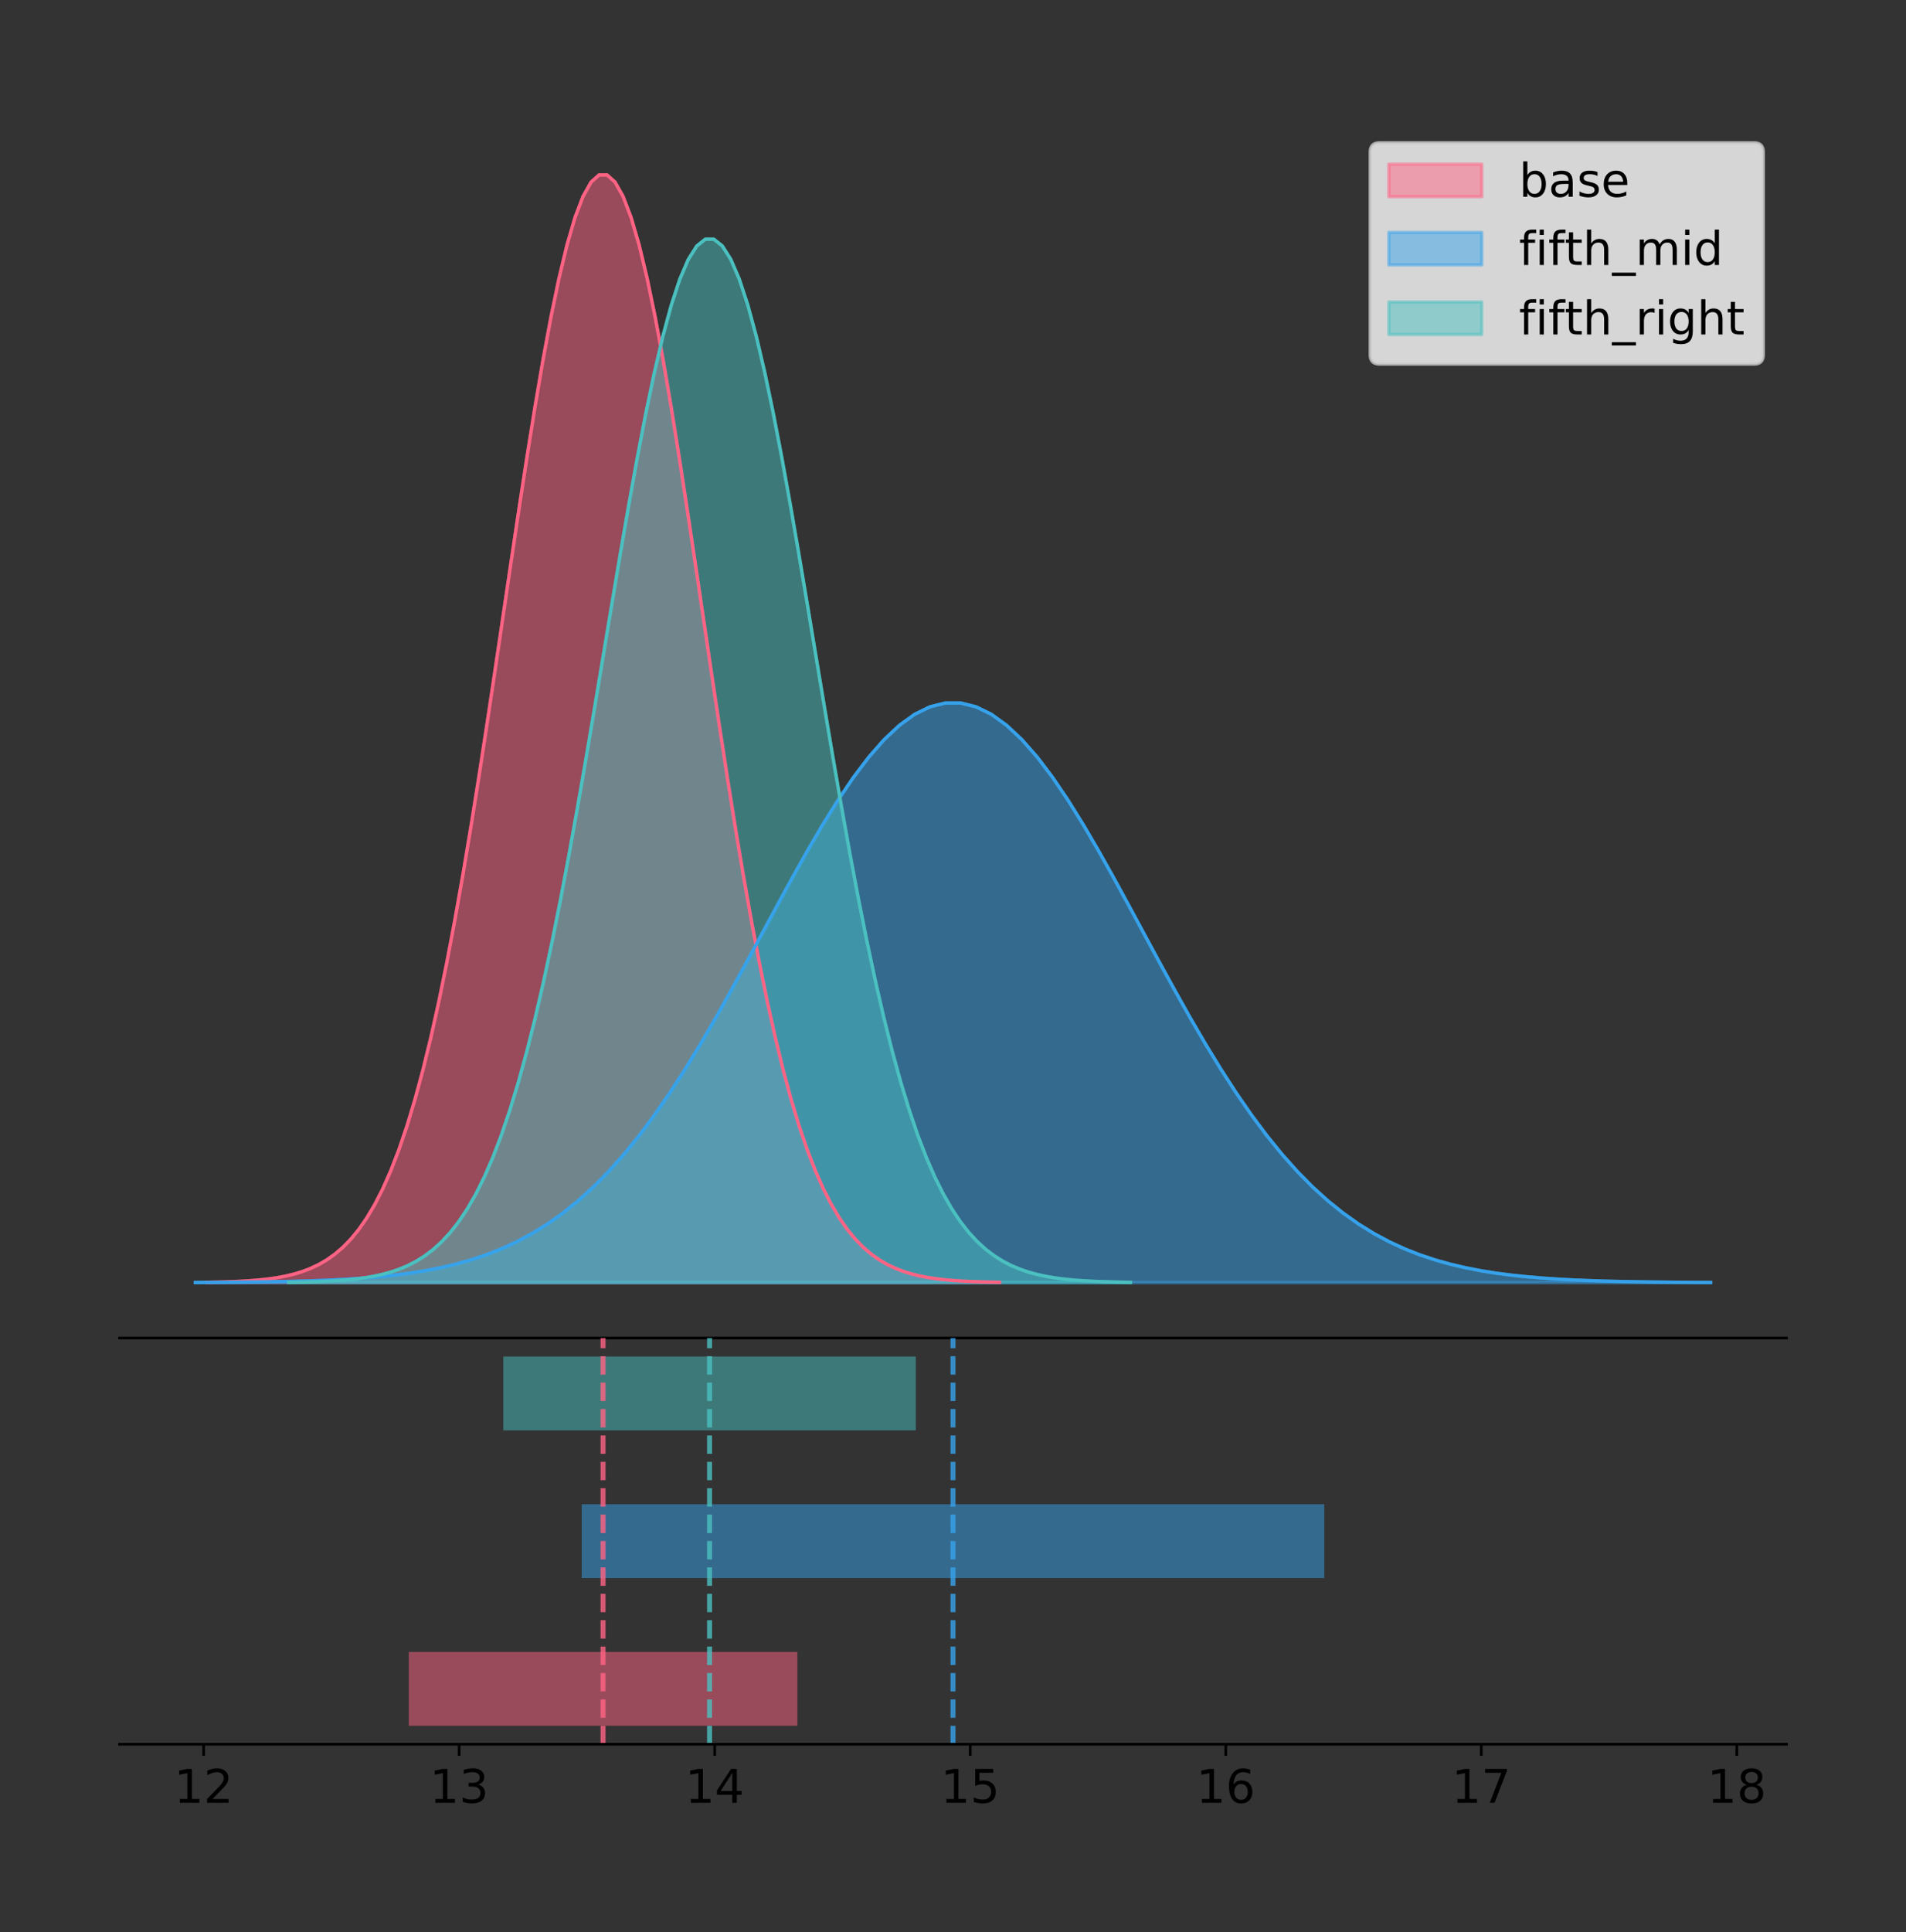 <?xml version="1.0" encoding="utf-8" standalone="no"?>
<!DOCTYPE svg PUBLIC "-//W3C//DTD SVG 1.1//EN"
  "http://www.w3.org/Graphics/SVG/1.1/DTD/svg11.dtd">
<!-- Created with matplotlib (https://matplotlib.org/) -->
<svg height="581.789pt" version="1.1" viewBox="0 0 574.2 581.789" width="574.2pt" xmlns="http://www.w3.org/2000/svg" xmlns:xlink="http://www.w3.org/1999/xlink">
 <rect x="0" y="0" width="574.2" height="581.789" fill="#333333" stroke="none"/>
 <defs>
  <style type="text/css">
*{stroke-linecap:butt;stroke-linejoin:round;}
  </style>
 </defs>
 <g id="figure_1">
  <g id="patch_1">
   <path d="M 0 581.789 
L 574.2 581.789 
L 574.2 0 
L 0 0 
z
" style="fill:none;"/>
  </g>
  <g id="axes_1">
   <g id="patch_2">
    <path d="M 36 402.93 
L 538.2 402.93 
L 538.2 36 
L 36 36 
z
" style="fill:none;"/>
   </g>
   <g id="PolyCollection_1">
    <defs>
     <path d="M 62.224 -195.538 
L 62.224 -195.65 
L 64.637 -195.692 
L 67.051 -195.749 
L 69.464 -195.825 
L 71.877 -195.925 
L 74.29 -196.058 
L 76.703 -196.23 
L 79.117 -196.455 
L 81.53 -196.744 
L 83.943 -197.115 
L 86.356 -197.585 
L 88.769 -198.179 
L 91.183 -198.923 
L 93.596 -199.848 
L 96.009 -200.99 
L 98.422 -202.39 
L 100.835 -204.093 
L 103.249 -206.151 
L 105.662 -208.617 
L 108.075 -211.552 
L 110.488 -215.017 
L 112.901 -219.078 
L 115.315 -223.801 
L 117.728 -229.25 
L 120.141 -235.488 
L 122.554 -242.572 
L 124.967 -250.552 
L 127.381 -259.468 
L 129.794 -269.344 
L 132.207 -280.192 
L 134.62 -292.002 
L 137.033 -304.744 
L 139.447 -318.365 
L 141.86 -332.786 
L 144.273 -347.901 
L 146.686 -363.58 
L 149.099 -379.667 
L 151.513 -395.98 
L 153.926 -412.318 
L 156.339 -428.462 
L 158.752 -444.18 
L 161.165 -459.23 
L 163.579 -473.372 
L 165.992 -486.366 
L 168.405 -497.987 
L 170.818 -508.025 
L 173.231 -516.294 
L 175.645 -522.64 
L 178.058 -526.94 
L 180.471 -529.111 
L 182.884 -529.111 
L 185.297 -526.94 
L 187.711 -522.64 
L 190.124 -516.294 
L 192.537 -508.025 
L 194.95 -497.987 
L 197.363 -486.366 
L 199.777 -473.372 
L 202.19 -459.23 
L 204.603 -444.18 
L 207.016 -428.462 
L 209.429 -412.318 
L 211.843 -395.98 
L 214.256 -379.667 
L 216.669 -363.58 
L 219.082 -347.901 
L 221.495 -332.786 
L 223.909 -318.365 
L 226.322 -304.744 
L 228.735 -292.002 
L 231.148 -280.192 
L 233.561 -269.344 
L 235.975 -259.468 
L 238.388 -250.552 
L 240.801 -242.572 
L 243.214 -235.488 
L 245.628 -229.25 
L 248.041 -223.801 
L 250.454 -219.078 
L 252.867 -215.017 
L 255.28 -211.552 
L 257.694 -208.617 
L 260.107 -206.151 
L 262.52 -204.093 
L 264.933 -202.39 
L 267.346 -200.99 
L 269.76 -199.848 
L 272.173 -198.923 
L 274.586 -198.179 
L 276.999 -197.585 
L 279.412 -197.115 
L 281.826 -196.744 
L 284.239 -196.455 
L 286.652 -196.23 
L 289.065 -196.058 
L 291.478 -195.925 
L 293.892 -195.825 
L 296.305 -195.749 
L 298.718 -195.692 
L 301.131 -195.65 
L 301.131 -195.538 
L 301.131 -195.538 
L 298.718 -195.538 
L 296.305 -195.538 
L 293.892 -195.538 
L 291.478 -195.538 
L 289.065 -195.538 
L 286.652 -195.538 
L 284.239 -195.538 
L 281.826 -195.538 
L 279.412 -195.538 
L 276.999 -195.538 
L 274.586 -195.538 
L 272.173 -195.538 
L 269.76 -195.538 
L 267.346 -195.538 
L 264.933 -195.538 
L 262.52 -195.538 
L 260.107 -195.538 
L 257.694 -195.538 
L 255.28 -195.538 
L 252.867 -195.538 
L 250.454 -195.538 
L 248.041 -195.538 
L 245.628 -195.538 
L 243.214 -195.538 
L 240.801 -195.538 
L 238.388 -195.538 
L 235.975 -195.538 
L 233.561 -195.538 
L 231.148 -195.538 
L 228.735 -195.538 
L 226.322 -195.538 
L 223.909 -195.538 
L 221.495 -195.538 
L 219.082 -195.538 
L 216.669 -195.538 
L 214.256 -195.538 
L 211.843 -195.538 
L 209.429 -195.538 
L 207.016 -195.538 
L 204.603 -195.538 
L 202.19 -195.538 
L 199.777 -195.538 
L 197.363 -195.538 
L 194.95 -195.538 
L 192.537 -195.538 
L 190.124 -195.538 
L 187.711 -195.538 
L 185.297 -195.538 
L 182.884 -195.538 
L 180.471 -195.538 
L 178.058 -195.538 
L 175.645 -195.538 
L 173.231 -195.538 
L 170.818 -195.538 
L 168.405 -195.538 
L 165.992 -195.538 
L 163.579 -195.538 
L 161.165 -195.538 
L 158.752 -195.538 
L 156.339 -195.538 
L 153.926 -195.538 
L 151.513 -195.538 
L 149.099 -195.538 
L 146.686 -195.538 
L 144.273 -195.538 
L 141.86 -195.538 
L 139.447 -195.538 
L 137.033 -195.538 
L 134.62 -195.538 
L 132.207 -195.538 
L 129.794 -195.538 
L 127.381 -195.538 
L 124.967 -195.538 
L 122.554 -195.538 
L 120.141 -195.538 
L 117.728 -195.538 
L 115.315 -195.538 
L 112.901 -195.538 
L 110.488 -195.538 
L 108.075 -195.538 
L 105.662 -195.538 
L 103.249 -195.538 
L 100.835 -195.538 
L 98.422 -195.538 
L 96.009 -195.538 
L 93.596 -195.538 
L 91.183 -195.538 
L 88.769 -195.538 
L 86.356 -195.538 
L 83.943 -195.538 
L 81.53 -195.538 
L 79.117 -195.538 
L 76.703 -195.538 
L 74.29 -195.538 
L 71.877 -195.538 
L 69.464 -195.538 
L 67.051 -195.538 
L 64.637 -195.538 
L 62.224 -195.538 
z
" id="m728ac3890a" style="stroke:#ff6384;stroke-opacity:0.5;"/>
    </defs>
    <g clip-path="url(#p42fb6c5e48)">
     <use style="fill:#ff6384;fill-opacity:0.5;stroke:#ff6384;stroke-opacity:0.5;" x="0" xlink:href="#m728ac3890a" y="581.789"/>
    </g>
   </g>
   <g id="PolyCollection_2">
    <defs>
     <path d="M 58.827 -195.538 
L 58.827 -195.597 
L 63.439 -195.619 
L 68.05 -195.648 
L 72.662 -195.688 
L 77.274 -195.741 
L 81.885 -195.81 
L 86.497 -195.9 
L 91.108 -196.018 
L 95.72 -196.169 
L 100.331 -196.363 
L 104.943 -196.609 
L 109.555 -196.92 
L 114.166 -197.309 
L 118.778 -197.793 
L 123.389 -198.391 
L 128.001 -199.124 
L 132.612 -200.015 
L 137.224 -201.092 
L 141.836 -202.382 
L 146.447 -203.918 
L 151.059 -205.731 
L 155.67 -207.856 
L 160.282 -210.328 
L 164.893 -213.179 
L 169.505 -216.444 
L 174.117 -220.151 
L 178.728 -224.327 
L 183.34 -228.992 
L 187.951 -234.16 
L 192.563 -239.837 
L 197.174 -246.017 
L 201.786 -252.685 
L 206.398 -259.813 
L 211.009 -267.359 
L 215.621 -275.269 
L 220.232 -283.473 
L 224.844 -291.891 
L 229.455 -300.428 
L 234.067 -308.978 
L 238.679 -317.426 
L 243.29 -325.651 
L 247.902 -333.526 
L 252.513 -340.926 
L 257.125 -347.726 
L 261.736 -353.807 
L 266.348 -359.06 
L 270.96 -363.387 
L 275.571 -366.708 
L 280.183 -368.958 
L 284.794 -370.094 
L 289.406 -370.094 
L 294.017 -368.958 
L 298.629 -366.708 
L 303.24 -363.387 
L 307.852 -359.06 
L 312.464 -353.807 
L 317.075 -347.726 
L 321.687 -340.926 
L 326.298 -333.526 
L 330.91 -325.651 
L 335.521 -317.426 
L 340.133 -308.978 
L 344.745 -300.428 
L 349.356 -291.891 
L 353.968 -283.473 
L 358.579 -275.269 
L 363.191 -267.359 
L 367.802 -259.813 
L 372.414 -252.685 
L 377.026 -246.017 
L 381.637 -239.837 
L 386.249 -234.16 
L 390.86 -228.992 
L 395.472 -224.327 
L 400.083 -220.151 
L 404.695 -216.444 
L 409.307 -213.179 
L 413.918 -210.328 
L 418.53 -207.856 
L 423.141 -205.731 
L 427.753 -203.918 
L 432.364 -202.382 
L 436.976 -201.092 
L 441.588 -200.015 
L 446.199 -199.124 
L 450.811 -198.391 
L 455.422 -197.793 
L 460.034 -197.309 
L 464.645 -196.92 
L 469.257 -196.609 
L 473.869 -196.363 
L 478.48 -196.169 
L 483.092 -196.018 
L 487.703 -195.9 
L 492.315 -195.81 
L 496.926 -195.741 
L 501.538 -195.688 
L 506.15 -195.648 
L 510.761 -195.619 
L 515.373 -195.597 
L 515.373 -195.538 
L 515.373 -195.538 
L 510.761 -195.538 
L 506.15 -195.538 
L 501.538 -195.538 
L 496.926 -195.538 
L 492.315 -195.538 
L 487.703 -195.538 
L 483.092 -195.538 
L 478.48 -195.538 
L 473.869 -195.538 
L 469.257 -195.538 
L 464.645 -195.538 
L 460.034 -195.538 
L 455.422 -195.538 
L 450.811 -195.538 
L 446.199 -195.538 
L 441.588 -195.538 
L 436.976 -195.538 
L 432.364 -195.538 
L 427.753 -195.538 
L 423.141 -195.538 
L 418.53 -195.538 
L 413.918 -195.538 
L 409.307 -195.538 
L 404.695 -195.538 
L 400.083 -195.538 
L 395.472 -195.538 
L 390.86 -195.538 
L 386.249 -195.538 
L 381.637 -195.538 
L 377.026 -195.538 
L 372.414 -195.538 
L 367.802 -195.538 
L 363.191 -195.538 
L 358.579 -195.538 
L 353.968 -195.538 
L 349.356 -195.538 
L 344.745 -195.538 
L 340.133 -195.538 
L 335.521 -195.538 
L 330.91 -195.538 
L 326.298 -195.538 
L 321.687 -195.538 
L 317.075 -195.538 
L 312.464 -195.538 
L 307.852 -195.538 
L 303.24 -195.538 
L 298.629 -195.538 
L 294.017 -195.538 
L 289.406 -195.538 
L 284.794 -195.538 
L 280.183 -195.538 
L 275.571 -195.538 
L 270.96 -195.538 
L 266.348 -195.538 
L 261.736 -195.538 
L 257.125 -195.538 
L 252.513 -195.538 
L 247.902 -195.538 
L 243.29 -195.538 
L 238.679 -195.538 
L 234.067 -195.538 
L 229.455 -195.538 
L 224.844 -195.538 
L 220.232 -195.538 
L 215.621 -195.538 
L 211.009 -195.538 
L 206.398 -195.538 
L 201.786 -195.538 
L 197.174 -195.538 
L 192.563 -195.538 
L 187.951 -195.538 
L 183.34 -195.538 
L 178.728 -195.538 
L 174.117 -195.538 
L 169.505 -195.538 
L 164.893 -195.538 
L 160.282 -195.538 
L 155.67 -195.538 
L 151.059 -195.538 
L 146.447 -195.538 
L 141.836 -195.538 
L 137.224 -195.538 
L 132.612 -195.538 
L 128.001 -195.538 
L 123.389 -195.538 
L 118.778 -195.538 
L 114.166 -195.538 
L 109.555 -195.538 
L 104.943 -195.538 
L 100.331 -195.538 
L 95.72 -195.538 
L 91.108 -195.538 
L 86.497 -195.538 
L 81.885 -195.538 
L 77.274 -195.538 
L 72.662 -195.538 
L 68.05 -195.538 
L 63.439 -195.538 
L 58.827 -195.538 
z
" id="m8454041efd" style="stroke:#36a2eb;stroke-opacity:0.5;"/>
    </defs>
    <g clip-path="url(#p42fb6c5e48)">
     <use style="fill:#36a2eb;fill-opacity:0.5;stroke:#36a2eb;stroke-opacity:0.5;" x="0" xlink:href="#m8454041efd" y="581.789"/>
    </g>
   </g>
   <g id="PolyCollection_3">
    <defs>
     <path d="M 86.955 -195.538 
L 86.955 -195.644 
L 89.517 -195.683 
L 92.079 -195.737 
L 94.641 -195.808 
L 97.202 -195.903 
L 99.764 -196.027 
L 102.326 -196.19 
L 104.888 -196.402 
L 107.449 -196.674 
L 110.011 -197.023 
L 112.573 -197.467 
L 115.135 -198.026 
L 117.696 -198.727 
L 120.258 -199.598 
L 122.82 -200.674 
L 125.382 -201.993 
L 127.943 -203.597 
L 130.505 -205.535 
L 133.067 -207.859 
L 135.629 -210.623 
L 138.19 -213.887 
L 140.752 -217.713 
L 143.314 -222.162 
L 145.876 -227.295 
L 148.438 -233.171 
L 150.999 -239.845 
L 153.561 -247.362 
L 156.123 -255.76 
L 158.685 -265.064 
L 161.246 -275.283 
L 163.808 -286.408 
L 166.37 -298.412 
L 168.932 -311.242 
L 171.493 -324.827 
L 174.055 -339.066 
L 176.617 -353.836 
L 179.179 -368.989 
L 181.74 -384.356 
L 184.302 -399.747 
L 186.864 -414.955 
L 189.426 -429.761 
L 191.987 -443.939 
L 194.549 -457.26 
L 197.111 -469.501 
L 199.673 -480.448 
L 202.234 -489.903 
L 204.796 -497.693 
L 207.358 -503.671 
L 209.92 -507.722 
L 212.481 -509.767 
L 215.043 -509.767 
L 217.605 -507.722 
L 220.167 -503.671 
L 222.729 -497.693 
L 225.29 -489.903 
L 227.852 -480.448 
L 230.414 -469.501 
L 232.976 -457.26 
L 235.537 -443.939 
L 238.099 -429.761 
L 240.661 -414.955 
L 243.223 -399.747 
L 245.784 -384.356 
L 248.346 -368.989 
L 250.908 -353.836 
L 253.47 -339.066 
L 256.031 -324.827 
L 258.593 -311.242 
L 261.155 -298.412 
L 263.717 -286.408 
L 266.278 -275.283 
L 268.84 -265.064 
L 271.402 -255.76 
L 273.964 -247.362 
L 276.525 -239.845 
L 279.087 -233.171 
L 281.649 -227.295 
L 284.211 -222.162 
L 286.773 -217.713 
L 289.334 -213.887 
L 291.896 -210.623 
L 294.458 -207.859 
L 297.02 -205.535 
L 299.581 -203.597 
L 302.143 -201.993 
L 304.705 -200.674 
L 307.267 -199.598 
L 309.828 -198.727 
L 312.39 -198.026 
L 314.952 -197.467 
L 317.514 -197.023 
L 320.075 -196.674 
L 322.637 -196.402 
L 325.199 -196.19 
L 327.761 -196.027 
L 330.322 -195.903 
L 332.884 -195.808 
L 335.446 -195.737 
L 338.008 -195.683 
L 340.569 -195.644 
L 340.569 -195.538 
L 340.569 -195.538 
L 338.008 -195.538 
L 335.446 -195.538 
L 332.884 -195.538 
L 330.322 -195.538 
L 327.761 -195.538 
L 325.199 -195.538 
L 322.637 -195.538 
L 320.075 -195.538 
L 317.514 -195.538 
L 314.952 -195.538 
L 312.39 -195.538 
L 309.828 -195.538 
L 307.267 -195.538 
L 304.705 -195.538 
L 302.143 -195.538 
L 299.581 -195.538 
L 297.02 -195.538 
L 294.458 -195.538 
L 291.896 -195.538 
L 289.334 -195.538 
L 286.773 -195.538 
L 284.211 -195.538 
L 281.649 -195.538 
L 279.087 -195.538 
L 276.525 -195.538 
L 273.964 -195.538 
L 271.402 -195.538 
L 268.84 -195.538 
L 266.278 -195.538 
L 263.717 -195.538 
L 261.155 -195.538 
L 258.593 -195.538 
L 256.031 -195.538 
L 253.47 -195.538 
L 250.908 -195.538 
L 248.346 -195.538 
L 245.784 -195.538 
L 243.223 -195.538 
L 240.661 -195.538 
L 238.099 -195.538 
L 235.537 -195.538 
L 232.976 -195.538 
L 230.414 -195.538 
L 227.852 -195.538 
L 225.29 -195.538 
L 222.729 -195.538 
L 220.167 -195.538 
L 217.605 -195.538 
L 215.043 -195.538 
L 212.481 -195.538 
L 209.92 -195.538 
L 207.358 -195.538 
L 204.796 -195.538 
L 202.234 -195.538 
L 199.673 -195.538 
L 197.111 -195.538 
L 194.549 -195.538 
L 191.987 -195.538 
L 189.426 -195.538 
L 186.864 -195.538 
L 184.302 -195.538 
L 181.74 -195.538 
L 179.179 -195.538 
L 176.617 -195.538 
L 174.055 -195.538 
L 171.493 -195.538 
L 168.932 -195.538 
L 166.37 -195.538 
L 163.808 -195.538 
L 161.246 -195.538 
L 158.685 -195.538 
L 156.123 -195.538 
L 153.561 -195.538 
L 150.999 -195.538 
L 148.438 -195.538 
L 145.876 -195.538 
L 143.314 -195.538 
L 140.752 -195.538 
L 138.19 -195.538 
L 135.629 -195.538 
L 133.067 -195.538 
L 130.505 -195.538 
L 127.943 -195.538 
L 125.382 -195.538 
L 122.82 -195.538 
L 120.258 -195.538 
L 117.696 -195.538 
L 115.135 -195.538 
L 112.573 -195.538 
L 110.011 -195.538 
L 107.449 -195.538 
L 104.888 -195.538 
L 102.326 -195.538 
L 99.764 -195.538 
L 97.202 -195.538 
L 94.641 -195.538 
L 92.079 -195.538 
L 89.517 -195.538 
L 86.955 -195.538 
z
" id="m0fde27711d" style="stroke:#4bc0c0;stroke-opacity:0.5;"/>
    </defs>
    <g clip-path="url(#p42fb6c5e48)">
     <use style="fill:#4bc0c0;fill-opacity:0.5;stroke:#4bc0c0;stroke-opacity:0.5;" x="0" xlink:href="#m0fde27711d" y="581.789"/>
    </g>
   </g>
   <g id="line2d_1">
    <path clip-path="url(#p42fb6c5e48)" d="M 62.224 386.139 
L 64.637 386.097 
L 67.051 386.04 
L 69.464 385.965 
L 71.877 385.864 
L 74.29 385.732 
L 76.703 385.559 
L 79.117 385.334 
L 81.53 385.045 
L 83.943 384.675 
L 86.356 384.204 
L 88.769 383.61 
L 91.183 382.867 
L 93.596 381.941 
L 96.009 380.799 
L 98.422 379.399 
L 100.835 377.696 
L 103.249 375.639 
L 105.662 373.172 
L 108.075 370.238 
L 110.488 366.772 
L 112.901 362.711 
L 115.315 357.989 
L 117.728 352.539 
L 120.141 346.301 
L 122.554 339.217 
L 124.967 331.237 
L 127.381 322.322 
L 129.794 312.445 
L 132.207 301.597 
L 134.62 289.787 
L 137.033 277.045 
L 139.447 263.424 
L 141.86 249.004 
L 144.273 233.888 
L 146.686 218.209 
L 149.099 202.123 
L 151.513 185.809 
L 153.926 169.471 
L 156.339 153.327 
L 158.752 137.61 
L 161.165 122.559 
L 163.579 108.418 
L 165.992 95.423 
L 168.405 83.803 
L 170.818 73.765 
L 173.231 65.495 
L 175.645 59.15 
L 178.058 54.85 
L 180.471 52.679 
L 182.884 52.679 
L 185.297 54.85 
L 187.711 59.15 
L 190.124 65.495 
L 192.537 73.765 
L 194.95 83.803 
L 197.363 95.423 
L 199.777 108.418 
L 202.19 122.559 
L 204.603 137.61 
L 207.016 153.327 
L 209.429 169.471 
L 211.843 185.809 
L 214.256 202.123 
L 216.669 218.209 
L 219.082 233.888 
L 221.495 249.004 
L 223.909 263.424 
L 226.322 277.045 
L 228.735 289.787 
L 231.148 301.597 
L 233.561 312.445 
L 235.975 322.322 
L 238.388 331.237 
L 240.801 339.217 
L 243.214 346.301 
L 245.628 352.539 
L 248.041 357.989 
L 250.454 362.711 
L 252.867 366.772 
L 255.28 370.238 
L 257.694 373.172 
L 260.107 375.639 
L 262.52 377.696 
L 264.933 379.399 
L 267.346 380.799 
L 269.76 381.941 
L 272.173 382.867 
L 274.586 383.61 
L 276.999 384.204 
L 279.412 384.675 
L 281.826 385.045 
L 284.239 385.334 
L 286.652 385.559 
L 289.065 385.732 
L 291.478 385.864 
L 293.892 385.965 
L 296.305 386.04 
L 298.718 386.097 
L 301.131 386.139 
" style="fill:none;stroke:#ff6384;stroke-linecap:square;"/>
   </g>
   <g id="line2d_2">
    <path clip-path="url(#p42fb6c5e48)" d="M 58.827 386.193 
L 63.439 386.171 
L 68.05 386.141 
L 72.662 386.101 
L 77.274 386.049 
L 81.885 385.979 
L 86.497 385.889 
L 91.108 385.772 
L 95.72 385.62 
L 100.331 385.426 
L 104.943 385.18 
L 109.555 384.869 
L 114.166 384.48 
L 118.778 383.996 
L 123.389 383.398 
L 128.001 382.666 
L 132.612 381.774 
L 137.224 380.698 
L 141.836 379.407 
L 146.447 377.872 
L 151.059 376.058 
L 155.67 373.933 
L 160.282 371.462 
L 164.893 368.61 
L 169.505 365.346 
L 174.117 361.639 
L 178.728 357.463 
L 183.34 352.797 
L 187.951 347.629 
L 192.563 341.953 
L 197.174 335.772 
L 201.786 329.104 
L 206.398 321.977 
L 211.009 314.431 
L 215.621 306.521 
L 220.232 298.316 
L 224.844 289.898 
L 229.455 281.361 
L 234.067 272.812 
L 238.679 264.364 
L 243.29 256.139 
L 247.902 248.263 
L 252.513 240.863 
L 257.125 234.063 
L 261.736 227.982 
L 266.348 222.729 
L 270.96 218.402 
L 275.571 215.081 
L 280.183 212.831 
L 284.794 211.695 
L 289.406 211.695 
L 294.017 212.831 
L 298.629 215.081 
L 303.24 218.402 
L 307.852 222.729 
L 312.464 227.982 
L 317.075 234.063 
L 321.687 240.863 
L 326.298 248.263 
L 330.91 256.139 
L 335.521 264.364 
L 340.133 272.812 
L 344.745 281.361 
L 349.356 289.898 
L 353.968 298.316 
L 358.579 306.521 
L 363.191 314.431 
L 367.802 321.977 
L 372.414 329.104 
L 377.026 335.772 
L 381.637 341.953 
L 386.249 347.629 
L 390.86 352.797 
L 395.472 357.463 
L 400.083 361.639 
L 404.695 365.346 
L 409.307 368.61 
L 413.918 371.462 
L 418.53 373.933 
L 423.141 376.058 
L 427.753 377.872 
L 432.364 379.407 
L 436.976 380.698 
L 441.588 381.774 
L 446.199 382.666 
L 450.811 383.398 
L 455.422 383.996 
L 460.034 384.48 
L 464.645 384.869 
L 469.257 385.18 
L 473.869 385.426 
L 478.48 385.62 
L 483.092 385.772 
L 487.703 385.889 
L 492.315 385.979 
L 496.926 386.049 
L 501.538 386.101 
L 506.15 386.141 
L 510.761 386.171 
L 515.373 386.193 
" style="fill:none;stroke:#36a2eb;stroke-linecap:square;"/>
   </g>
   <g id="line2d_3">
    <path clip-path="url(#p42fb6c5e48)" d="M 86.955 386.146 
L 89.517 386.106 
L 92.079 386.053 
L 94.641 385.981 
L 97.202 385.887 
L 99.764 385.762 
L 102.326 385.599 
L 104.888 385.388 
L 107.449 385.115 
L 110.011 384.766 
L 112.573 384.323 
L 115.135 383.763 
L 117.696 383.063 
L 120.258 382.191 
L 122.82 381.115 
L 125.382 379.797 
L 127.943 378.192 
L 130.505 376.254 
L 133.067 373.931 
L 135.629 371.166 
L 138.19 367.902 
L 140.752 364.076 
L 143.314 359.628 
L 145.876 354.494 
L 148.438 348.618 
L 150.999 341.945 
L 153.561 334.427 
L 156.123 326.029 
L 158.685 316.725 
L 161.246 306.506 
L 163.808 295.381 
L 166.37 283.378 
L 168.932 270.547 
L 171.493 256.963 
L 174.055 242.724 
L 176.617 227.954 
L 179.179 212.8 
L 181.74 197.433 
L 184.302 182.042 
L 186.864 166.834 
L 189.426 152.028 
L 191.987 137.851 
L 194.549 124.529 
L 197.111 112.289 
L 199.673 101.342 
L 202.234 91.886 
L 204.796 84.096 
L 207.358 78.118 
L 209.92 74.068 
L 212.481 72.023 
L 215.043 72.023 
L 217.605 74.068 
L 220.167 78.118 
L 222.729 84.096 
L 225.29 91.886 
L 227.852 101.342 
L 230.414 112.289 
L 232.976 124.529 
L 235.537 137.851 
L 238.099 152.028 
L 240.661 166.834 
L 243.223 182.042 
L 245.784 197.433 
L 248.346 212.8 
L 250.908 227.954 
L 253.47 242.724 
L 256.031 256.963 
L 258.593 270.547 
L 261.155 283.378 
L 263.717 295.381 
L 266.278 306.506 
L 268.84 316.725 
L 271.402 326.029 
L 273.964 334.427 
L 276.525 341.945 
L 279.087 348.618 
L 281.649 354.494 
L 284.211 359.628 
L 286.773 364.076 
L 289.334 367.902 
L 291.896 371.166 
L 294.458 373.931 
L 297.02 376.254 
L 299.581 378.192 
L 302.143 379.797 
L 304.705 381.115 
L 307.267 382.191 
L 309.828 383.063 
L 312.39 383.763 
L 314.952 384.323 
L 317.514 384.766 
L 320.075 385.115 
L 322.637 385.388 
L 325.199 385.599 
L 327.761 385.762 
L 330.322 385.887 
L 332.884 385.981 
L 335.446 386.053 
L 338.008 386.106 
L 340.569 386.146 
" style="fill:none;stroke:#4bc0c0;stroke-linecap:square;"/>
   </g>
   <g id="patch_3">
    <path d="M 36 402.93 
L 538.2 402.93 
" style="fill:none;stroke:#000000;stroke-linecap:square;stroke-linejoin:miter;stroke-width:0.8;"/>
   </g>
   <g id="legend_1">
    <g id="patch_4">
     <path d="M 415.602 109.627 
L 528.4 109.627 
Q 531.2 109.627 531.2 106.827 
L 531.2 45.8 
Q 531.2 43 528.4 43 
L 415.602 43 
Q 412.802 43 412.802 45.8 
L 412.802 106.827 
Q 412.802 109.627 415.602 109.627 
z
" style="fill:#ffffff;opacity:0.8;stroke:#cccccc;stroke-linejoin:miter;"/>
    </g>
    <g id="patch_5">
     <path d="M 418.402 59.238 
L 446.402 59.238 
L 446.402 49.438 
L 418.402 49.438 
z
" style="fill:#ff6384;opacity:0.5;stroke:#ff6384;stroke-linejoin:miter;"/>
    </g>
    <g id="text_1">
     <!-- base -->
     <defs>
      <path d="M 48.688 27.297 
Q 48.688 37.203 44.609 42.844 
Q 40.531 48.484 33.406 48.484 
Q 26.266 48.484 22.188 42.844 
Q 18.109 37.203 18.109 27.297 
Q 18.109 17.391 22.188 11.75 
Q 26.266 6.109 33.406 6.109 
Q 40.531 6.109 44.609 11.75 
Q 48.688 17.391 48.688 27.297 
z
M 18.109 46.391 
Q 20.953 51.266 25.266 53.625 
Q 29.594 56 35.594 56 
Q 45.562 56 51.781 48.094 
Q 58.016 40.188 58.016 27.297 
Q 58.016 14.406 51.781 6.484 
Q 45.562 -1.422 35.594 -1.422 
Q 29.594 -1.422 25.266 0.953 
Q 20.953 3.328 18.109 8.203 
L 18.109 0 
L 9.078 0 
L 9.078 75.984 
L 18.109 75.984 
z
" id="DejaVuSans-98"/>
      <path d="M 34.281 27.484 
Q 23.391 27.484 19.188 25 
Q 14.984 22.516 14.984 16.5 
Q 14.984 11.719 18.141 8.906 
Q 21.297 6.109 26.703 6.109 
Q 34.188 6.109 38.703 11.406 
Q 43.219 16.703 43.219 25.484 
L 43.219 27.484 
z
M 52.203 31.203 
L 52.203 0 
L 43.219 0 
L 43.219 8.297 
Q 40.141 3.328 35.547 0.953 
Q 30.953 -1.422 24.312 -1.422 
Q 15.922 -1.422 10.953 3.297 
Q 6 8.016 6 15.922 
Q 6 25.141 12.172 29.828 
Q 18.359 34.516 30.609 34.516 
L 43.219 34.516 
L 43.219 35.406 
Q 43.219 41.609 39.141 45 
Q 35.062 48.391 27.688 48.391 
Q 23 48.391 18.547 47.266 
Q 14.109 46.141 10.016 43.891 
L 10.016 52.203 
Q 14.938 54.109 19.578 55.047 
Q 24.219 56 28.609 56 
Q 40.484 56 46.344 49.844 
Q 52.203 43.703 52.203 31.203 
z
" id="DejaVuSans-97"/>
      <path d="M 44.281 53.078 
L 44.281 44.578 
Q 40.484 46.531 36.375 47.5 
Q 32.281 48.484 27.875 48.484 
Q 21.188 48.484 17.844 46.438 
Q 14.5 44.391 14.5 40.281 
Q 14.5 37.156 16.891 35.375 
Q 19.281 33.594 26.516 31.984 
L 29.594 31.297 
Q 39.156 29.25 43.188 25.516 
Q 47.219 21.781 47.219 15.094 
Q 47.219 7.469 41.188 3.016 
Q 35.156 -1.422 24.609 -1.422 
Q 20.219 -1.422 15.453 -0.562 
Q 10.688 0.297 5.422 2 
L 5.422 11.281 
Q 10.406 8.688 15.234 7.391 
Q 20.062 6.109 24.812 6.109 
Q 31.156 6.109 34.562 8.281 
Q 37.984 10.453 37.984 14.406 
Q 37.984 18.062 35.516 20.016 
Q 33.062 21.969 24.703 23.781 
L 21.578 24.516 
Q 13.234 26.266 9.516 29.906 
Q 5.812 33.547 5.812 39.891 
Q 5.812 47.609 11.281 51.797 
Q 16.75 56 26.812 56 
Q 31.781 56 36.172 55.266 
Q 40.578 54.547 44.281 53.078 
z
" id="DejaVuSans-115"/>
      <path d="M 56.203 29.594 
L 56.203 25.203 
L 14.891 25.203 
Q 15.484 15.922 20.484 11.062 
Q 25.484 6.203 34.422 6.203 
Q 39.594 6.203 44.453 7.469 
Q 49.312 8.734 54.109 11.281 
L 54.109 2.781 
Q 49.266 0.734 44.188 -0.344 
Q 39.109 -1.422 33.891 -1.422 
Q 20.797 -1.422 13.156 6.188 
Q 5.516 13.812 5.516 26.812 
Q 5.516 40.234 12.766 48.109 
Q 20.016 56 32.328 56 
Q 43.359 56 49.781 48.891 
Q 56.203 41.797 56.203 29.594 
z
M 47.219 32.234 
Q 47.125 39.594 43.094 43.984 
Q 39.062 48.391 32.422 48.391 
Q 24.906 48.391 20.391 44.141 
Q 15.875 39.891 15.188 32.172 
z
" id="DejaVuSans-101"/>
     </defs>
     <g transform="translate(457.602 59.238)scale(0.14 -0.14)">
      <use xlink:href="#DejaVuSans-98"/>
      <use x="63.477" xlink:href="#DejaVuSans-97"/>
      <use x="124.756" xlink:href="#DejaVuSans-115"/>
      <use x="176.855" xlink:href="#DejaVuSans-101"/>
     </g>
    </g>
    <g id="patch_6">
     <path d="M 418.402 79.787 
L 446.402 79.787 
L 446.402 69.987 
L 418.402 69.987 
z
" style="fill:#36a2eb;opacity:0.5;stroke:#36a2eb;stroke-linejoin:miter;"/>
    </g>
    <g id="text_2">
     <!-- fifth_mid -->
     <defs>
      <path d="M 37.109 75.984 
L 37.109 68.5 
L 28.516 68.5 
Q 23.688 68.5 21.797 66.547 
Q 19.922 64.594 19.922 59.516 
L 19.922 54.688 
L 34.719 54.688 
L 34.719 47.703 
L 19.922 47.703 
L 19.922 0 
L 10.891 0 
L 10.891 47.703 
L 2.297 47.703 
L 2.297 54.688 
L 10.891 54.688 
L 10.891 58.5 
Q 10.891 67.625 15.141 71.797 
Q 19.391 75.984 28.609 75.984 
z
" id="DejaVuSans-102"/>
      <path d="M 9.422 54.688 
L 18.406 54.688 
L 18.406 0 
L 9.422 0 
z
M 9.422 75.984 
L 18.406 75.984 
L 18.406 64.594 
L 9.422 64.594 
z
" id="DejaVuSans-105"/>
      <path d="M 18.312 70.219 
L 18.312 54.688 
L 36.812 54.688 
L 36.812 47.703 
L 18.312 47.703 
L 18.312 18.016 
Q 18.312 11.328 20.141 9.422 
Q 21.969 7.516 27.594 7.516 
L 36.812 7.516 
L 36.812 0 
L 27.594 0 
Q 17.188 0 13.234 3.875 
Q 9.281 7.766 9.281 18.016 
L 9.281 47.703 
L 2.688 47.703 
L 2.688 54.688 
L 9.281 54.688 
L 9.281 70.219 
z
" id="DejaVuSans-116"/>
      <path d="M 54.891 33.016 
L 54.891 0 
L 45.906 0 
L 45.906 32.719 
Q 45.906 40.484 42.875 44.328 
Q 39.844 48.188 33.797 48.188 
Q 26.516 48.188 22.312 43.547 
Q 18.109 38.922 18.109 30.906 
L 18.109 0 
L 9.078 0 
L 9.078 75.984 
L 18.109 75.984 
L 18.109 46.188 
Q 21.344 51.125 25.703 53.562 
Q 30.078 56 35.797 56 
Q 45.219 56 50.047 50.172 
Q 54.891 44.344 54.891 33.016 
z
" id="DejaVuSans-104"/>
      <path d="M 50.984 -16.609 
L 50.984 -23.578 
L -0.984 -23.578 
L -0.984 -16.609 
z
" id="DejaVuSans-95"/>
      <path d="M 52 44.188 
Q 55.375 50.25 60.062 53.125 
Q 64.75 56 71.094 56 
Q 79.641 56 84.281 50.016 
Q 88.922 44.047 88.922 33.016 
L 88.922 0 
L 79.891 0 
L 79.891 32.719 
Q 79.891 40.578 77.094 44.375 
Q 74.312 48.188 68.609 48.188 
Q 61.625 48.188 57.562 43.547 
Q 53.516 38.922 53.516 30.906 
L 53.516 0 
L 44.484 0 
L 44.484 32.719 
Q 44.484 40.625 41.703 44.406 
Q 38.922 48.188 33.109 48.188 
Q 26.219 48.188 22.156 43.531 
Q 18.109 38.875 18.109 30.906 
L 18.109 0 
L 9.078 0 
L 9.078 54.688 
L 18.109 54.688 
L 18.109 46.188 
Q 21.188 51.219 25.484 53.609 
Q 29.781 56 35.688 56 
Q 41.656 56 45.828 52.969 
Q 50 49.953 52 44.188 
z
" id="DejaVuSans-109"/>
      <path d="M 45.406 46.391 
L 45.406 75.984 
L 54.391 75.984 
L 54.391 0 
L 45.406 0 
L 45.406 8.203 
Q 42.578 3.328 38.25 0.953 
Q 33.938 -1.422 27.875 -1.422 
Q 17.969 -1.422 11.734 6.484 
Q 5.516 14.406 5.516 27.297 
Q 5.516 40.188 11.734 48.094 
Q 17.969 56 27.875 56 
Q 33.938 56 38.25 53.625 
Q 42.578 51.266 45.406 46.391 
z
M 14.797 27.297 
Q 14.797 17.391 18.875 11.75 
Q 22.953 6.109 30.078 6.109 
Q 37.203 6.109 41.297 11.75 
Q 45.406 17.391 45.406 27.297 
Q 45.406 37.203 41.297 42.844 
Q 37.203 48.484 30.078 48.484 
Q 22.953 48.484 18.875 42.844 
Q 14.797 37.203 14.797 27.297 
z
" id="DejaVuSans-100"/>
     </defs>
     <g transform="translate(457.602 79.787)scale(0.14 -0.14)">
      <use xlink:href="#DejaVuSans-102"/>
      <use x="35.205" xlink:href="#DejaVuSans-105"/>
      <use x="62.988" xlink:href="#DejaVuSans-102"/>
      <use x="98.178" xlink:href="#DejaVuSans-116"/>
      <use x="137.387" xlink:href="#DejaVuSans-104"/>
      <use x="200.766" xlink:href="#DejaVuSans-95"/>
      <use x="250.766" xlink:href="#DejaVuSans-109"/>
      <use x="348.178" xlink:href="#DejaVuSans-105"/>
      <use x="375.961" xlink:href="#DejaVuSans-100"/>
     </g>
    </g>
    <g id="patch_7">
     <path d="M 418.402 100.726 
L 446.402 100.726 
L 446.402 90.926 
L 418.402 90.926 
z
" style="fill:#4bc0c0;opacity:0.5;stroke:#4bc0c0;stroke-linejoin:miter;"/>
    </g>
    <g id="text_3">
     <!-- fifth_right -->
     <defs>
      <path d="M 41.109 46.297 
Q 39.594 47.172 37.812 47.578 
Q 36.031 48 33.891 48 
Q 26.266 48 22.188 43.047 
Q 18.109 38.094 18.109 28.812 
L 18.109 0 
L 9.078 0 
L 9.078 54.688 
L 18.109 54.688 
L 18.109 46.188 
Q 20.953 51.172 25.484 53.578 
Q 30.031 56 36.531 56 
Q 37.453 56 38.578 55.875 
Q 39.703 55.766 41.062 55.516 
z
" id="DejaVuSans-114"/>
      <path d="M 45.406 27.984 
Q 45.406 37.75 41.375 43.109 
Q 37.359 48.484 30.078 48.484 
Q 22.859 48.484 18.828 43.109 
Q 14.797 37.75 14.797 27.984 
Q 14.797 18.266 18.828 12.891 
Q 22.859 7.516 30.078 7.516 
Q 37.359 7.516 41.375 12.891 
Q 45.406 18.266 45.406 27.984 
z
M 54.391 6.781 
Q 54.391 -7.172 48.188 -13.984 
Q 42 -20.797 29.203 -20.797 
Q 24.469 -20.797 20.266 -20.094 
Q 16.062 -19.391 12.109 -17.922 
L 12.109 -9.188 
Q 16.062 -11.328 19.922 -12.344 
Q 23.781 -13.375 27.781 -13.375 
Q 36.625 -13.375 41.016 -8.766 
Q 45.406 -4.156 45.406 5.172 
L 45.406 9.625 
Q 42.625 4.781 38.281 2.391 
Q 33.938 0 27.875 0 
Q 17.828 0 11.672 7.656 
Q 5.516 15.328 5.516 27.984 
Q 5.516 40.672 11.672 48.328 
Q 17.828 56 27.875 56 
Q 33.938 56 38.281 53.609 
Q 42.625 51.219 45.406 46.391 
L 45.406 54.688 
L 54.391 54.688 
z
" id="DejaVuSans-103"/>
     </defs>
     <g transform="translate(457.602 100.726)scale(0.14 -0.14)">
      <use xlink:href="#DejaVuSans-102"/>
      <use x="35.205" xlink:href="#DejaVuSans-105"/>
      <use x="62.988" xlink:href="#DejaVuSans-102"/>
      <use x="98.178" xlink:href="#DejaVuSans-116"/>
      <use x="137.387" xlink:href="#DejaVuSans-104"/>
      <use x="200.766" xlink:href="#DejaVuSans-95"/>
      <use x="250.766" xlink:href="#DejaVuSans-114"/>
      <use x="291.879" xlink:href="#DejaVuSans-105"/>
      <use x="319.662" xlink:href="#DejaVuSans-103"/>
      <use x="383.139" xlink:href="#DejaVuSans-104"/>
      <use x="446.518" xlink:href="#DejaVuSans-116"/>
     </g>
    </g>
   </g>
  </g>
  <g id="axes_2">
   <g id="patch_8">
    <path d="M 36 525.24 
L 538.2 525.24 
L 538.2 402.93 
L 36 402.93 
z
" style="fill:none;"/>
   </g>
   <g id="patch_9">
    <path clip-path="url(#p6adbc88725)" d="M 123.145 519.68 
L 240.21 519.68 
L 240.21 497.442 
L 123.145 497.442 
z
" style="fill:#ff6384;opacity:0.5;"/>
   </g>
   <g id="patch_10">
    <path clip-path="url(#p6adbc88725)" d="M 175.246 475.204 
L 398.954 475.204 
L 398.954 452.966 
L 175.246 452.966 
z
" style="fill:#36a2eb;opacity:0.5;"/>
   </g>
   <g id="patch_11">
    <path clip-path="url(#p6adbc88725)" d="M 151.627 430.728 
L 275.898 430.728 
L 275.898 408.49 
L 151.627 408.49 
z
" style="fill:#4bc0c0;opacity:0.5;"/>
   </g>
   <g id="matplotlib.axis_1">
    <g id="xtick_1">
     <g id="line2d_4">
      <defs>
       <path d="M 0 0 
L 0 3.5 
" id="m8954b66399" style="stroke:#000000;stroke-width:0.8;"/>
      </defs>
      <g>
       <use style="stroke:#000000;stroke-width:0.8;" x="61.352" xlink:href="#m8954b66399" y="525.24"/>
      </g>
     </g>
     <g id="text_4">
      <!-- 12 -->
      <defs>
       <path d="M 12.406 8.297 
L 28.516 8.297 
L 28.516 63.922 
L 10.984 60.406 
L 10.984 69.391 
L 28.422 72.906 
L 38.281 72.906 
L 38.281 8.297 
L 54.391 8.297 
L 54.391 0 
L 12.406 0 
z
" id="DejaVuSans-49"/>
       <path d="M 19.188 8.297 
L 53.609 8.297 
L 53.609 0 
L 7.328 0 
L 7.328 8.297 
Q 12.938 14.109 22.625 23.891 
Q 32.328 33.688 34.812 36.531 
Q 39.547 41.844 41.422 45.531 
Q 43.312 49.219 43.312 52.781 
Q 43.312 58.594 39.234 62.25 
Q 35.156 65.922 28.609 65.922 
Q 23.969 65.922 18.812 64.312 
Q 13.672 62.703 7.812 59.422 
L 7.812 69.391 
Q 13.766 71.781 18.938 73 
Q 24.125 74.219 28.422 74.219 
Q 39.75 74.219 46.484 68.547 
Q 53.219 62.891 53.219 53.422 
Q 53.219 48.922 51.531 44.891 
Q 49.859 40.875 45.406 35.406 
Q 44.188 33.984 37.641 27.219 
Q 31.109 20.453 19.188 8.297 
z
" id="DejaVuSans-50"/>
      </defs>
      <g transform="translate(52.445 542.878)scale(0.14 -0.14)">
       <use xlink:href="#DejaVuSans-49"/>
       <use x="63.623" xlink:href="#DejaVuSans-50"/>
      </g>
     </g>
    </g>
    <g id="xtick_2">
     <g id="line2d_5">
      <g>
       <use style="stroke:#000000;stroke-width:0.8;" x="138.331" xlink:href="#m8954b66399" y="525.24"/>
      </g>
     </g>
     <g id="text_5">
      <!-- 13 -->
      <defs>
       <path d="M 40.578 39.312 
Q 47.656 37.797 51.625 33 
Q 55.609 28.219 55.609 21.188 
Q 55.609 10.406 48.188 4.484 
Q 40.766 -1.422 27.094 -1.422 
Q 22.516 -1.422 17.656 -0.516 
Q 12.797 0.391 7.625 2.203 
L 7.625 11.719 
Q 11.719 9.328 16.594 8.109 
Q 21.484 6.891 26.812 6.891 
Q 36.078 6.891 40.938 10.547 
Q 45.797 14.203 45.797 21.188 
Q 45.797 27.641 41.281 31.266 
Q 36.766 34.906 28.719 34.906 
L 20.219 34.906 
L 20.219 43.016 
L 29.109 43.016 
Q 36.375 43.016 40.234 45.922 
Q 44.094 48.828 44.094 54.297 
Q 44.094 59.906 40.109 62.906 
Q 36.141 65.922 28.719 65.922 
Q 24.656 65.922 20.016 65.031 
Q 15.375 64.156 9.812 62.312 
L 9.812 71.094 
Q 15.438 72.656 20.344 73.438 
Q 25.25 74.219 29.594 74.219 
Q 40.828 74.219 47.359 69.109 
Q 53.906 64.016 53.906 55.328 
Q 53.906 49.266 50.438 45.094 
Q 46.969 40.922 40.578 39.312 
z
" id="DejaVuSans-51"/>
      </defs>
      <g transform="translate(129.423 542.878)scale(0.14 -0.14)">
       <use xlink:href="#DejaVuSans-49"/>
       <use x="63.623" xlink:href="#DejaVuSans-51"/>
      </g>
     </g>
    </g>
    <g id="xtick_3">
     <g id="line2d_6">
      <g>
       <use style="stroke:#000000;stroke-width:0.8;" x="215.31" xlink:href="#m8954b66399" y="525.24"/>
      </g>
     </g>
     <g id="text_6">
      <!-- 14 -->
      <defs>
       <path d="M 37.797 64.312 
L 12.891 25.391 
L 37.797 25.391 
z
M 35.203 72.906 
L 47.609 72.906 
L 47.609 25.391 
L 58.016 25.391 
L 58.016 17.188 
L 47.609 17.188 
L 47.609 0 
L 37.797 0 
L 37.797 17.188 
L 4.891 17.188 
L 4.891 26.703 
z
" id="DejaVuSans-52"/>
      </defs>
      <g transform="translate(206.402 542.878)scale(0.14 -0.14)">
       <use xlink:href="#DejaVuSans-49"/>
       <use x="63.623" xlink:href="#DejaVuSans-52"/>
      </g>
     </g>
    </g>
    <g id="xtick_4">
     <g id="line2d_7">
      <g>
       <use style="stroke:#000000;stroke-width:0.8;" x="292.288" xlink:href="#m8954b66399" y="525.24"/>
      </g>
     </g>
     <g id="text_7">
      <!-- 15 -->
      <defs>
       <path d="M 10.797 72.906 
L 49.516 72.906 
L 49.516 64.594 
L 19.828 64.594 
L 19.828 46.734 
Q 21.969 47.469 24.109 47.828 
Q 26.266 48.188 28.422 48.188 
Q 40.625 48.188 47.75 41.5 
Q 54.891 34.812 54.891 23.391 
Q 54.891 11.625 47.562 5.094 
Q 40.234 -1.422 26.906 -1.422 
Q 22.312 -1.422 17.547 -0.641 
Q 12.797 0.141 7.719 1.703 
L 7.719 11.625 
Q 12.109 9.234 16.797 8.062 
Q 21.484 6.891 26.703 6.891 
Q 35.156 6.891 40.078 11.328 
Q 45.016 15.766 45.016 23.391 
Q 45.016 31 40.078 35.438 
Q 35.156 39.891 26.703 39.891 
Q 22.75 39.891 18.812 39.016 
Q 14.891 38.141 10.797 36.281 
z
" id="DejaVuSans-53"/>
      </defs>
      <g transform="translate(283.381 542.878)scale(0.14 -0.14)">
       <use xlink:href="#DejaVuSans-49"/>
       <use x="63.623" xlink:href="#DejaVuSans-53"/>
      </g>
     </g>
    </g>
    <g id="xtick_5">
     <g id="line2d_8">
      <g>
       <use style="stroke:#000000;stroke-width:0.8;" x="369.267" xlink:href="#m8954b66399" y="525.24"/>
      </g>
     </g>
     <g id="text_8">
      <!-- 16 -->
      <defs>
       <path d="M 33.016 40.375 
Q 26.375 40.375 22.484 35.828 
Q 18.609 31.297 18.609 23.391 
Q 18.609 15.531 22.484 10.953 
Q 26.375 6.391 33.016 6.391 
Q 39.656 6.391 43.531 10.953 
Q 47.406 15.531 47.406 23.391 
Q 47.406 31.297 43.531 35.828 
Q 39.656 40.375 33.016 40.375 
z
M 52.594 71.297 
L 52.594 62.312 
Q 48.875 64.062 45.094 64.984 
Q 41.312 65.922 37.594 65.922 
Q 27.828 65.922 22.672 59.328 
Q 17.531 52.734 16.797 39.406 
Q 19.672 43.656 24.016 45.922 
Q 28.375 48.188 33.594 48.188 
Q 44.578 48.188 50.953 41.516 
Q 57.328 34.859 57.328 23.391 
Q 57.328 12.156 50.688 5.359 
Q 44.047 -1.422 33.016 -1.422 
Q 20.359 -1.422 13.672 8.266 
Q 6.984 17.969 6.984 36.375 
Q 6.984 53.656 15.188 63.938 
Q 23.391 74.219 37.203 74.219 
Q 40.922 74.219 44.703 73.484 
Q 48.484 72.75 52.594 71.297 
z
" id="DejaVuSans-54"/>
      </defs>
      <g transform="translate(360.36 542.878)scale(0.14 -0.14)">
       <use xlink:href="#DejaVuSans-49"/>
       <use x="63.623" xlink:href="#DejaVuSans-54"/>
      </g>
     </g>
    </g>
    <g id="xtick_6">
     <g id="line2d_9">
      <g>
       <use style="stroke:#000000;stroke-width:0.8;" x="446.246" xlink:href="#m8954b66399" y="525.24"/>
      </g>
     </g>
     <g id="text_9">
      <!-- 17 -->
      <defs>
       <path d="M 8.203 72.906 
L 55.078 72.906 
L 55.078 68.703 
L 28.609 0 
L 18.312 0 
L 43.219 64.594 
L 8.203 64.594 
z
" id="DejaVuSans-55"/>
      </defs>
      <g transform="translate(437.338 542.878)scale(0.14 -0.14)">
       <use xlink:href="#DejaVuSans-49"/>
       <use x="63.623" xlink:href="#DejaVuSans-55"/>
      </g>
     </g>
    </g>
    <g id="xtick_7">
     <g id="line2d_10">
      <g>
       <use style="stroke:#000000;stroke-width:0.8;" x="523.225" xlink:href="#m8954b66399" y="525.24"/>
      </g>
     </g>
     <g id="text_10">
      <!-- 18 -->
      <defs>
       <path d="M 31.781 34.625 
Q 24.75 34.625 20.719 30.859 
Q 16.703 27.094 16.703 20.516 
Q 16.703 13.922 20.719 10.156 
Q 24.75 6.391 31.781 6.391 
Q 38.812 6.391 42.859 10.172 
Q 46.922 13.969 46.922 20.516 
Q 46.922 27.094 42.891 30.859 
Q 38.875 34.625 31.781 34.625 
z
M 21.922 38.812 
Q 15.578 40.375 12.031 44.719 
Q 8.5 49.078 8.5 55.328 
Q 8.5 64.062 14.719 69.141 
Q 20.953 74.219 31.781 74.219 
Q 42.672 74.219 48.875 69.141 
Q 55.078 64.062 55.078 55.328 
Q 55.078 49.078 51.531 44.719 
Q 48 40.375 41.703 38.812 
Q 48.828 37.156 52.797 32.312 
Q 56.781 27.484 56.781 20.516 
Q 56.781 9.906 50.312 4.234 
Q 43.844 -1.422 31.781 -1.422 
Q 19.734 -1.422 13.25 4.234 
Q 6.781 9.906 6.781 20.516 
Q 6.781 27.484 10.781 32.312 
Q 14.797 37.156 21.922 38.812 
z
M 18.312 54.391 
Q 18.312 48.734 21.844 45.562 
Q 25.391 42.391 31.781 42.391 
Q 38.141 42.391 41.719 45.562 
Q 45.312 48.734 45.312 54.391 
Q 45.312 60.062 41.719 63.234 
Q 38.141 66.406 31.781 66.406 
Q 25.391 66.406 21.844 63.234 
Q 18.312 60.062 18.312 54.391 
z
" id="DejaVuSans-56"/>
      </defs>
      <g transform="translate(514.317 542.878)scale(0.14 -0.14)">
       <use xlink:href="#DejaVuSans-49"/>
       <use x="63.623" xlink:href="#DejaVuSans-56"/>
      </g>
     </g>
    </g>
   </g>
   <g id="line2d_11">
    <path clip-path="url(#p6adbc88725)" d="M 181.678 525.24 
L 181.678 402.93 
" style="fill:none;stroke:#ff6384;stroke-dasharray:5.55,2.4;stroke-dashoffset:0;stroke-opacity:0.8;stroke-width:1.5;"/>
   </g>
   <g id="line2d_12">
    <path clip-path="url(#p6adbc88725)" d="M 287.1 525.24 
L 287.1 402.93 
" style="fill:none;stroke:#36a2eb;stroke-dasharray:5.55,2.4;stroke-dashoffset:0;stroke-opacity:0.8;stroke-width:1.5;"/>
   </g>
   <g id="line2d_13">
    <path clip-path="url(#p6adbc88725)" d="M 213.762 525.24 
L 213.762 402.93 
" style="fill:none;stroke:#4bc0c0;stroke-dasharray:5.55,2.4;stroke-dashoffset:0;stroke-opacity:0.8;stroke-width:1.5;"/>
   </g>
   <g id="patch_12">
    <path d="M 36 525.24 
L 538.2 525.24 
" style="fill:none;stroke:#000000;stroke-linecap:square;stroke-linejoin:miter;stroke-width:0.8;"/>
   </g>
  </g>
 </g>
 <defs>
  <clipPath id="p42fb6c5e48">
   <rect height="366.93" width="502.2" x="36" y="36"/>
  </clipPath>
  <clipPath id="p6adbc88725">
   <rect height="122.31" width="502.2" x="36" y="402.93"/>
  </clipPath>
 </defs>
</svg>
